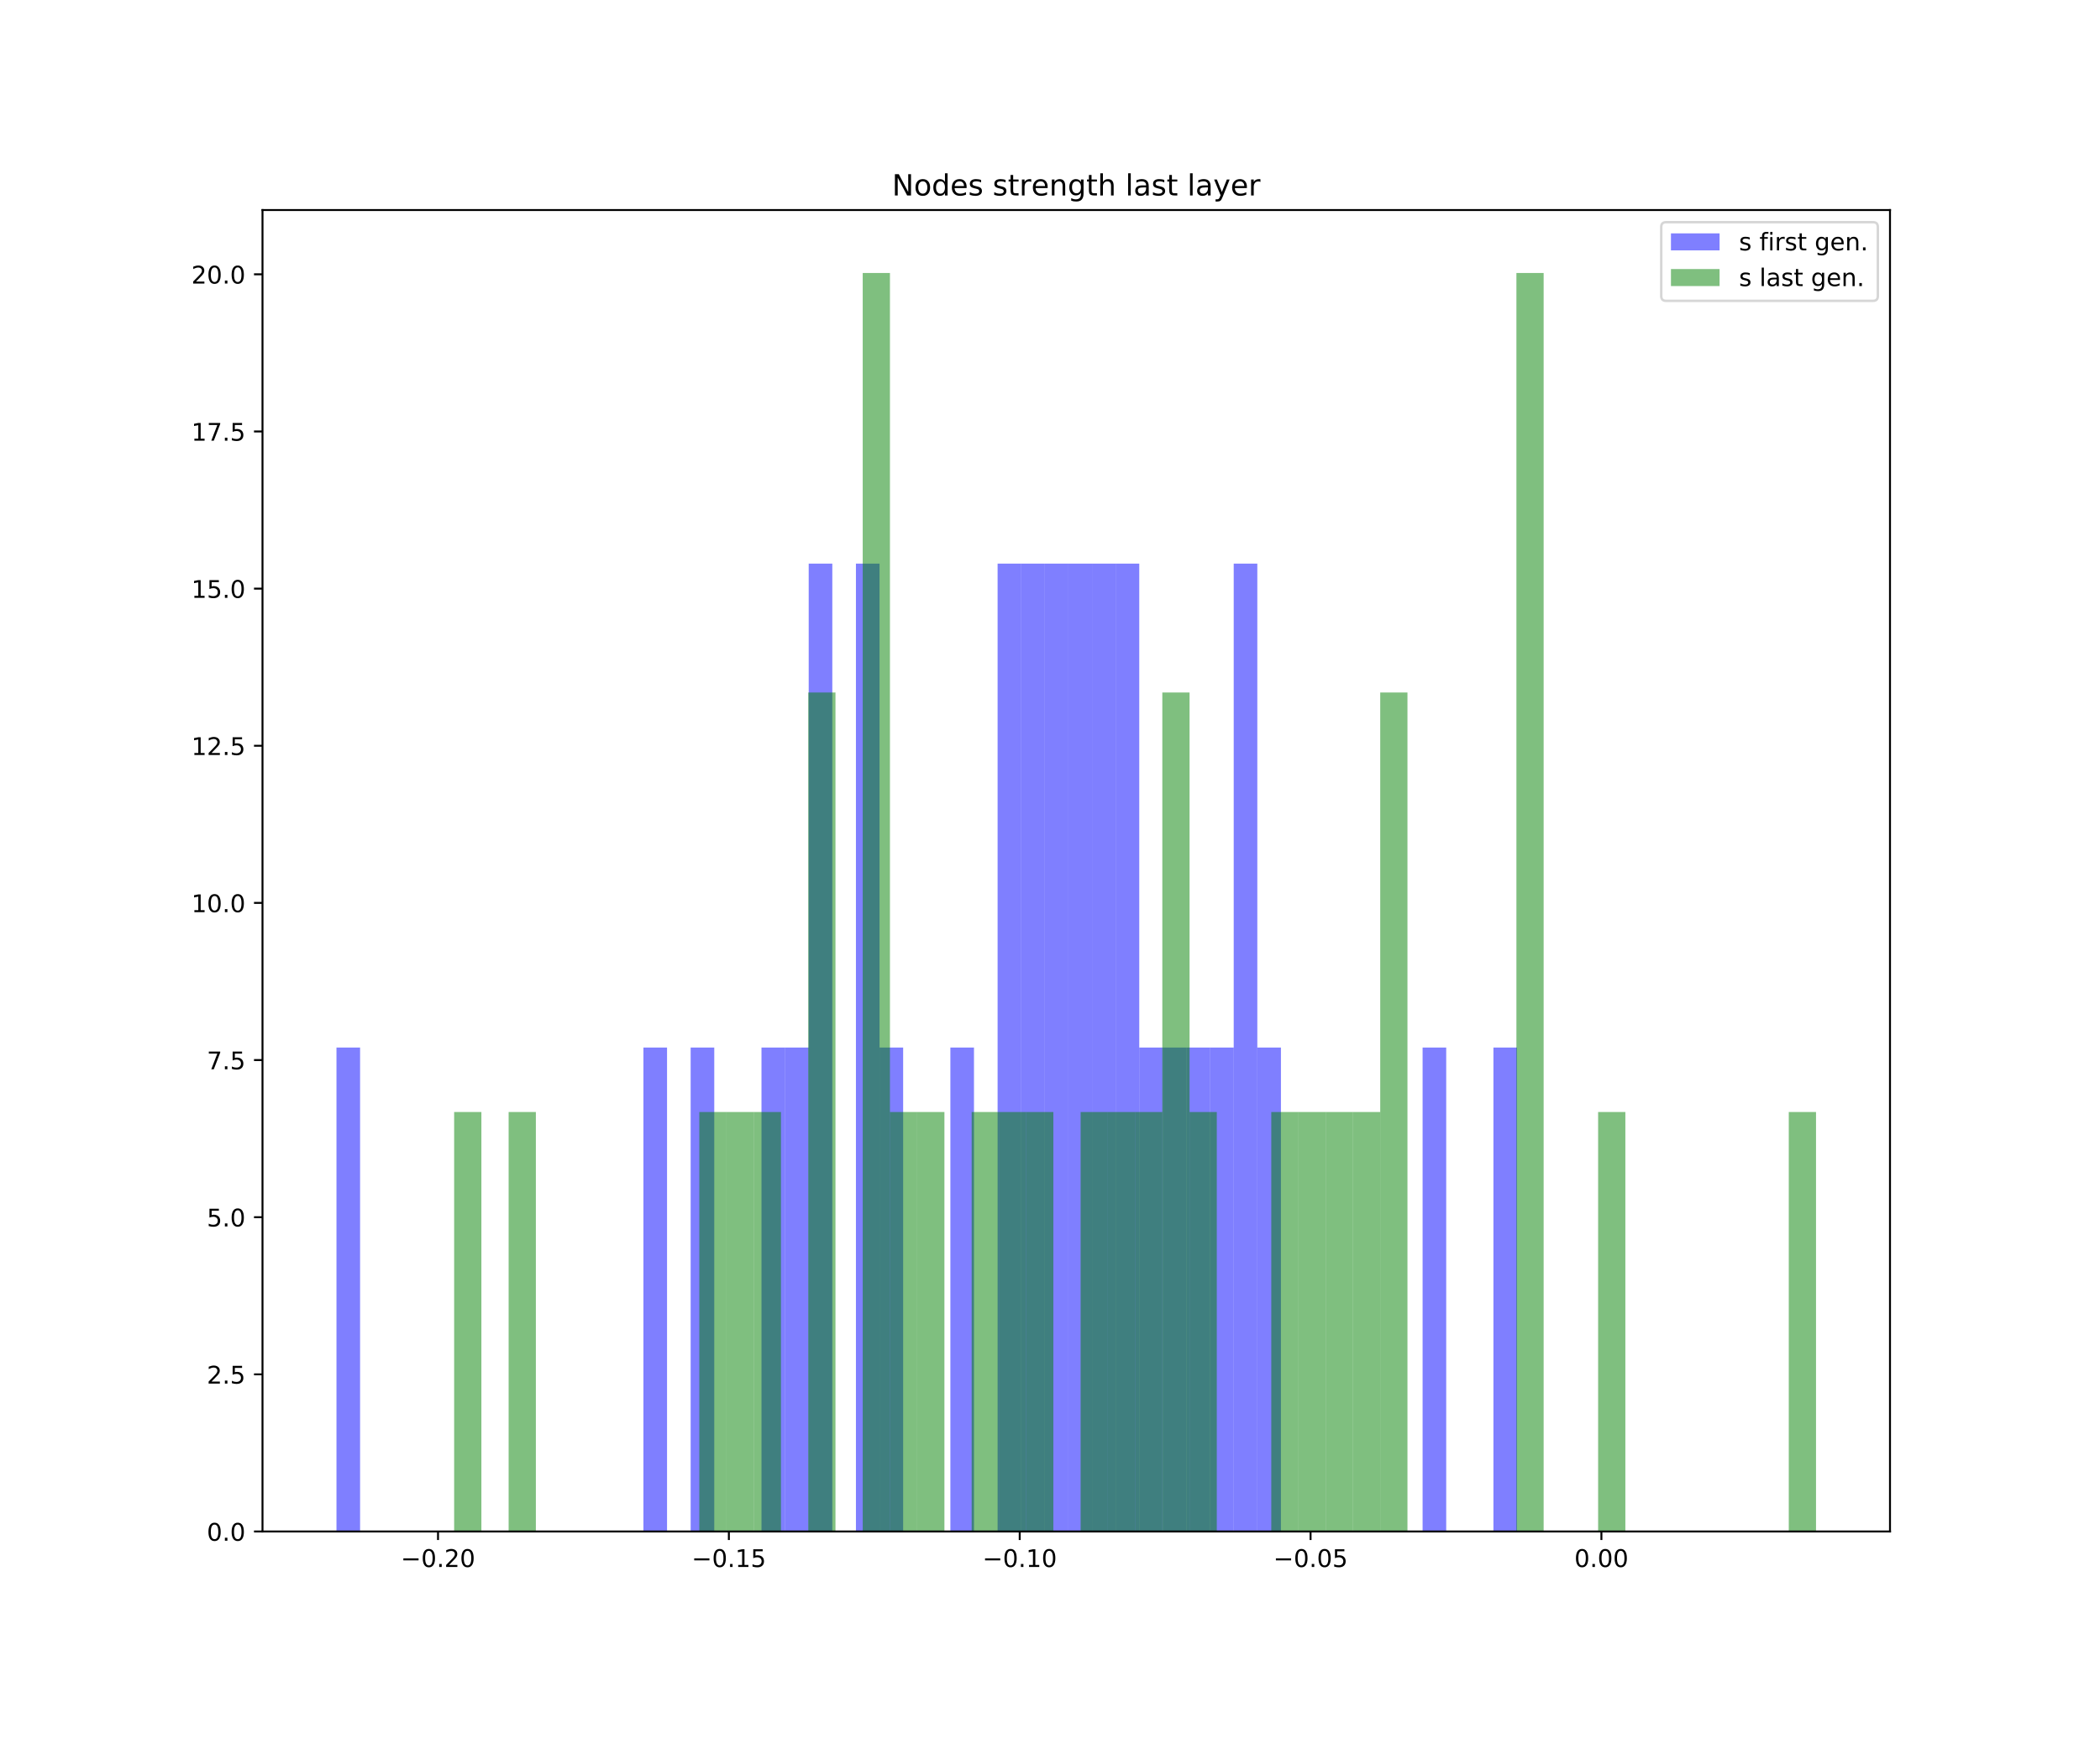 <?xml version="1.0" encoding="utf-8" standalone="no"?>
<!DOCTYPE svg PUBLIC "-//W3C//DTD SVG 1.1//EN"
  "http://www.w3.org/Graphics/SVG/1.1/DTD/svg11.dtd">
<!-- Created with matplotlib (https://matplotlib.org/) -->
<svg height="720pt" version="1.1" viewBox="0 0 864 720" width="864pt" xmlns="http://www.w3.org/2000/svg" xmlns:xlink="http://www.w3.org/1999/xlink">
 <defs>
  <style type="text/css">
*{stroke-linecap:butt;stroke-linejoin:round;white-space:pre;}
  </style>
 </defs>
 <g id="figure_1">
  <g id="patch_1">
   <path d="M 0 720 
L 864 720 
L 864 0 
L 0 0 
z
" style="fill:#ffffff;"/>
  </g>
  <g id="axes_1">
   <g id="patch_2">
    <path d="M 108 630 
L 777.6 630 
L 777.6 86.4 
L 108 86.4 
z
" style="fill:#ffffff;"/>
   </g>
   <g id="patch_3">
    <path clip-path="url(#pcc21053cff)" d="M 138.436 630 
L 148.151 630 
L 148.151 430.926 
L 138.436 430.926 
z
" style="fill:#0000ff;opacity:0.5;"/>
   </g>
   <g id="patch_4">
    <path clip-path="url(#pcc21053cff)" d="M 148.151 630 
L 157.865 630 
L 157.865 630 
L 148.151 630 
z
" style="fill:#0000ff;opacity:0.5;"/>
   </g>
   <g id="patch_5">
    <path clip-path="url(#pcc21053cff)" d="M 157.865 630 
L 167.58 630 
L 167.58 630 
L 157.865 630 
z
" style="fill:#0000ff;opacity:0.5;"/>
   </g>
   <g id="patch_6">
    <path clip-path="url(#pcc21053cff)" d="M 167.58 630 
L 177.294 630 
L 177.294 630 
L 167.58 630 
z
" style="fill:#0000ff;opacity:0.5;"/>
   </g>
   <g id="patch_7">
    <path clip-path="url(#pcc21053cff)" d="M 177.294 630 
L 187.008 630 
L 187.008 630 
L 177.294 630 
z
" style="fill:#0000ff;opacity:0.5;"/>
   </g>
   <g id="patch_8">
    <path clip-path="url(#pcc21053cff)" d="M 187.008 630 
L 196.723 630 
L 196.723 630 
L 187.008 630 
z
" style="fill:#0000ff;opacity:0.5;"/>
   </g>
   <g id="patch_9">
    <path clip-path="url(#pcc21053cff)" d="M 196.723 630 
L 206.437 630 
L 206.437 630 
L 196.723 630 
z
" style="fill:#0000ff;opacity:0.5;"/>
   </g>
   <g id="patch_10">
    <path clip-path="url(#pcc21053cff)" d="M 206.437 630 
L 216.152 630 
L 216.152 630 
L 206.437 630 
z
" style="fill:#0000ff;opacity:0.5;"/>
   </g>
   <g id="patch_11">
    <path clip-path="url(#pcc21053cff)" d="M 216.152 630 
L 225.866 630 
L 225.866 630 
L 216.152 630 
z
" style="fill:#0000ff;opacity:0.5;"/>
   </g>
   <g id="patch_12">
    <path clip-path="url(#pcc21053cff)" d="M 225.866 630 
L 235.58 630 
L 235.58 630 
L 225.866 630 
z
" style="fill:#0000ff;opacity:0.5;"/>
   </g>
   <g id="patch_13">
    <path clip-path="url(#pcc21053cff)" d="M 235.58 630 
L 245.295 630 
L 245.295 630 
L 235.58 630 
z
" style="fill:#0000ff;opacity:0.5;"/>
   </g>
   <g id="patch_14">
    <path clip-path="url(#pcc21053cff)" d="M 245.295 630 
L 255.009 630 
L 255.009 630 
L 245.295 630 
z
" style="fill:#0000ff;opacity:0.5;"/>
   </g>
   <g id="patch_15">
    <path clip-path="url(#pcc21053cff)" d="M 255.009 630 
L 264.724 630 
L 264.724 630 
L 255.009 630 
z
" style="fill:#0000ff;opacity:0.5;"/>
   </g>
   <g id="patch_16">
    <path clip-path="url(#pcc21053cff)" d="M 264.724 630 
L 274.438 630 
L 274.438 430.926 
L 264.724 430.926 
z
" style="fill:#0000ff;opacity:0.5;"/>
   </g>
   <g id="patch_17">
    <path clip-path="url(#pcc21053cff)" d="M 274.438 630 
L 284.152 630 
L 284.152 630 
L 274.438 630 
z
" style="fill:#0000ff;opacity:0.5;"/>
   </g>
   <g id="patch_18">
    <path clip-path="url(#pcc21053cff)" d="M 284.152 630 
L 293.867 630 
L 293.867 430.926 
L 284.152 430.926 
z
" style="fill:#0000ff;opacity:0.5;"/>
   </g>
   <g id="patch_19">
    <path clip-path="url(#pcc21053cff)" d="M 293.867 630 
L 303.581 630 
L 303.581 630 
L 293.867 630 
z
" style="fill:#0000ff;opacity:0.5;"/>
   </g>
   <g id="patch_20">
    <path clip-path="url(#pcc21053cff)" d="M 303.581 630 
L 313.296 630 
L 313.296 630 
L 303.581 630 
z
" style="fill:#0000ff;opacity:0.5;"/>
   </g>
   <g id="patch_21">
    <path clip-path="url(#pcc21053cff)" d="M 313.296 630 
L 323.01 630 
L 323.01 430.926 
L 313.296 430.926 
z
" style="fill:#0000ff;opacity:0.5;"/>
   </g>
   <g id="patch_22">
    <path clip-path="url(#pcc21053cff)" d="M 323.01 630 
L 332.724 630 
L 332.724 430.926 
L 323.01 430.926 
z
" style="fill:#0000ff;opacity:0.5;"/>
   </g>
   <g id="patch_23">
    <path clip-path="url(#pcc21053cff)" d="M 332.724 630 
L 342.439 630 
L 342.439 231.853 
L 332.724 231.853 
z
" style="fill:#0000ff;opacity:0.5;"/>
   </g>
   <g id="patch_24">
    <path clip-path="url(#pcc21053cff)" d="M 342.439 630 
L 352.153 630 
L 352.153 630 
L 342.439 630 
z
" style="fill:#0000ff;opacity:0.5;"/>
   </g>
   <g id="patch_25">
    <path clip-path="url(#pcc21053cff)" d="M 352.153 630 
L 361.868 630 
L 361.868 231.853 
L 352.153 231.853 
z
" style="fill:#0000ff;opacity:0.5;"/>
   </g>
   <g id="patch_26">
    <path clip-path="url(#pcc21053cff)" d="M 361.868 630 
L 371.582 630 
L 371.582 430.926 
L 361.868 430.926 
z
" style="fill:#0000ff;opacity:0.5;"/>
   </g>
   <g id="patch_27">
    <path clip-path="url(#pcc21053cff)" d="M 371.582 630 
L 381.296 630 
L 381.296 630 
L 371.582 630 
z
" style="fill:#0000ff;opacity:0.5;"/>
   </g>
   <g id="patch_28">
    <path clip-path="url(#pcc21053cff)" d="M 381.296 630 
L 391.011 630 
L 391.011 630 
L 381.296 630 
z
" style="fill:#0000ff;opacity:0.5;"/>
   </g>
   <g id="patch_29">
    <path clip-path="url(#pcc21053cff)" d="M 391.011 630 
L 400.725 630 
L 400.725 430.926 
L 391.011 430.926 
z
" style="fill:#0000ff;opacity:0.5;"/>
   </g>
   <g id="patch_30">
    <path clip-path="url(#pcc21053cff)" d="M 400.725 630 
L 410.44 630 
L 410.44 630 
L 400.725 630 
z
" style="fill:#0000ff;opacity:0.5;"/>
   </g>
   <g id="patch_31">
    <path clip-path="url(#pcc21053cff)" d="M 410.44 630 
L 420.154 630 
L 420.154 231.853 
L 410.44 231.853 
z
" style="fill:#0000ff;opacity:0.5;"/>
   </g>
   <g id="patch_32">
    <path clip-path="url(#pcc21053cff)" d="M 420.154 630 
L 429.868 630 
L 429.868 231.853 
L 420.154 231.853 
z
" style="fill:#0000ff;opacity:0.5;"/>
   </g>
   <g id="patch_33">
    <path clip-path="url(#pcc21053cff)" d="M 429.868 630 
L 439.583 630 
L 439.583 231.853 
L 429.868 231.853 
z
" style="fill:#0000ff;opacity:0.5;"/>
   </g>
   <g id="patch_34">
    <path clip-path="url(#pcc21053cff)" d="M 439.583 630 
L 449.297 630 
L 449.297 231.853 
L 439.583 231.853 
z
" style="fill:#0000ff;opacity:0.5;"/>
   </g>
   <g id="patch_35">
    <path clip-path="url(#pcc21053cff)" d="M 449.297 630 
L 459.012 630 
L 459.012 231.853 
L 449.297 231.853 
z
" style="fill:#0000ff;opacity:0.5;"/>
   </g>
   <g id="patch_36">
    <path clip-path="url(#pcc21053cff)" d="M 459.012 630 
L 468.726 630 
L 468.726 231.853 
L 459.012 231.853 
z
" style="fill:#0000ff;opacity:0.5;"/>
   </g>
   <g id="patch_37">
    <path clip-path="url(#pcc21053cff)" d="M 468.726 630 
L 478.44 630 
L 478.44 430.926 
L 468.726 430.926 
z
" style="fill:#0000ff;opacity:0.5;"/>
   </g>
   <g id="patch_38">
    <path clip-path="url(#pcc21053cff)" d="M 478.44 630 
L 488.155 630 
L 488.155 430.926 
L 478.44 430.926 
z
" style="fill:#0000ff;opacity:0.5;"/>
   </g>
   <g id="patch_39">
    <path clip-path="url(#pcc21053cff)" d="M 488.155 630 
L 497.869 630 
L 497.869 430.926 
L 488.155 430.926 
z
" style="fill:#0000ff;opacity:0.5;"/>
   </g>
   <g id="patch_40">
    <path clip-path="url(#pcc21053cff)" d="M 497.869 630 
L 507.584 630 
L 507.584 430.926 
L 497.869 430.926 
z
" style="fill:#0000ff;opacity:0.5;"/>
   </g>
   <g id="patch_41">
    <path clip-path="url(#pcc21053cff)" d="M 507.584 630 
L 517.298 630 
L 517.298 231.853 
L 507.584 231.853 
z
" style="fill:#0000ff;opacity:0.5;"/>
   </g>
   <g id="patch_42">
    <path clip-path="url(#pcc21053cff)" d="M 517.298 630 
L 527.013 630 
L 527.013 430.926 
L 517.298 430.926 
z
" style="fill:#0000ff;opacity:0.5;"/>
   </g>
   <g id="patch_43">
    <path clip-path="url(#pcc21053cff)" d="M 527.013 630 
L 536.727 630 
L 536.727 630 
L 527.013 630 
z
" style="fill:#0000ff;opacity:0.5;"/>
   </g>
   <g id="patch_44">
    <path clip-path="url(#pcc21053cff)" d="M 536.727 630 
L 546.441 630 
L 546.441 630 
L 536.727 630 
z
" style="fill:#0000ff;opacity:0.5;"/>
   </g>
   <g id="patch_45">
    <path clip-path="url(#pcc21053cff)" d="M 546.441 630 
L 556.156 630 
L 556.156 630 
L 546.441 630 
z
" style="fill:#0000ff;opacity:0.5;"/>
   </g>
   <g id="patch_46">
    <path clip-path="url(#pcc21053cff)" d="M 556.156 630 
L 565.87 630 
L 565.87 630 
L 556.156 630 
z
" style="fill:#0000ff;opacity:0.5;"/>
   </g>
   <g id="patch_47">
    <path clip-path="url(#pcc21053cff)" d="M 565.87 630 
L 575.585 630 
L 575.585 630 
L 565.87 630 
z
" style="fill:#0000ff;opacity:0.5;"/>
   </g>
   <g id="patch_48">
    <path clip-path="url(#pcc21053cff)" d="M 575.585 630 
L 585.299 630 
L 585.299 630 
L 575.585 630 
z
" style="fill:#0000ff;opacity:0.5;"/>
   </g>
   <g id="patch_49">
    <path clip-path="url(#pcc21053cff)" d="M 585.299 630 
L 595.013 630 
L 595.013 430.926 
L 585.299 430.926 
z
" style="fill:#0000ff;opacity:0.5;"/>
   </g>
   <g id="patch_50">
    <path clip-path="url(#pcc21053cff)" d="M 595.013 630 
L 604.728 630 
L 604.728 630 
L 595.013 630 
z
" style="fill:#0000ff;opacity:0.5;"/>
   </g>
   <g id="patch_51">
    <path clip-path="url(#pcc21053cff)" d="M 604.728 630 
L 614.442 630 
L 614.442 630 
L 604.728 630 
z
" style="fill:#0000ff;opacity:0.5;"/>
   </g>
   <g id="patch_52">
    <path clip-path="url(#pcc21053cff)" d="M 614.442 630 
L 624.157 630 
L 624.157 430.926 
L 614.442 430.926 
z
" style="fill:#0000ff;opacity:0.5;"/>
   </g>
   <g id="patch_53">
    <path clip-path="url(#pcc21053cff)" d="M 186.85 630 
L 198.057 630 
L 198.057 457.429 
L 186.85 457.429 
z
" style="fill:#008000;opacity:0.5;"/>
   </g>
   <g id="patch_54">
    <path clip-path="url(#pcc21053cff)" d="M 198.057 630 
L 209.263 630 
L 209.263 630 
L 198.057 630 
z
" style="fill:#008000;opacity:0.5;"/>
   </g>
   <g id="patch_55">
    <path clip-path="url(#pcc21053cff)" d="M 209.263 630 
L 220.469 630 
L 220.469 457.429 
L 209.263 457.429 
z
" style="fill:#008000;opacity:0.5;"/>
   </g>
   <g id="patch_56">
    <path clip-path="url(#pcc21053cff)" d="M 220.469 630 
L 231.675 630 
L 231.675 630 
L 220.469 630 
z
" style="fill:#008000;opacity:0.5;"/>
   </g>
   <g id="patch_57">
    <path clip-path="url(#pcc21053cff)" d="M 231.675 630 
L 242.882 630 
L 242.882 630 
L 231.675 630 
z
" style="fill:#008000;opacity:0.5;"/>
   </g>
   <g id="patch_58">
    <path clip-path="url(#pcc21053cff)" d="M 242.882 630 
L 254.088 630 
L 254.088 630 
L 242.882 630 
z
" style="fill:#008000;opacity:0.5;"/>
   </g>
   <g id="patch_59">
    <path clip-path="url(#pcc21053cff)" d="M 254.088 630 
L 265.294 630 
L 265.294 630 
L 254.088 630 
z
" style="fill:#008000;opacity:0.5;"/>
   </g>
   <g id="patch_60">
    <path clip-path="url(#pcc21053cff)" d="M 265.294 630 
L 276.5 630 
L 276.5 630 
L 265.294 630 
z
" style="fill:#008000;opacity:0.5;"/>
   </g>
   <g id="patch_61">
    <path clip-path="url(#pcc21053cff)" d="M 276.5 630 
L 287.707 630 
L 287.707 630 
L 276.5 630 
z
" style="fill:#008000;opacity:0.5;"/>
   </g>
   <g id="patch_62">
    <path clip-path="url(#pcc21053cff)" d="M 287.707 630 
L 298.913 630 
L 298.913 457.429 
L 287.707 457.429 
z
" style="fill:#008000;opacity:0.5;"/>
   </g>
   <g id="patch_63">
    <path clip-path="url(#pcc21053cff)" d="M 298.913 630 
L 310.119 630 
L 310.119 457.429 
L 298.913 457.429 
z
" style="fill:#008000;opacity:0.5;"/>
   </g>
   <g id="patch_64">
    <path clip-path="url(#pcc21053cff)" d="M 310.119 630 
L 321.325 630 
L 321.325 457.429 
L 310.119 457.429 
z
" style="fill:#008000;opacity:0.5;"/>
   </g>
   <g id="patch_65">
    <path clip-path="url(#pcc21053cff)" d="M 321.325 630 
L 332.532 630 
L 332.532 630 
L 321.325 630 
z
" style="fill:#008000;opacity:0.5;"/>
   </g>
   <g id="patch_66">
    <path clip-path="url(#pcc21053cff)" d="M 332.532 630 
L 343.738 630 
L 343.738 284.857 
L 332.532 284.857 
z
" style="fill:#008000;opacity:0.5;"/>
   </g>
   <g id="patch_67">
    <path clip-path="url(#pcc21053cff)" d="M 343.738 630 
L 354.944 630 
L 354.944 630 
L 343.738 630 
z
" style="fill:#008000;opacity:0.5;"/>
   </g>
   <g id="patch_68">
    <path clip-path="url(#pcc21053cff)" d="M 354.944 630 
L 366.151 630 
L 366.151 112.286 
L 354.944 112.286 
z
" style="fill:#008000;opacity:0.5;"/>
   </g>
   <g id="patch_69">
    <path clip-path="url(#pcc21053cff)" d="M 366.151 630 
L 377.357 630 
L 377.357 457.429 
L 366.151 457.429 
z
" style="fill:#008000;opacity:0.5;"/>
   </g>
   <g id="patch_70">
    <path clip-path="url(#pcc21053cff)" d="M 377.357 630 
L 388.563 630 
L 388.563 457.429 
L 377.357 457.429 
z
" style="fill:#008000;opacity:0.5;"/>
   </g>
   <g id="patch_71">
    <path clip-path="url(#pcc21053cff)" d="M 388.563 630 
L 399.769 630 
L 399.769 630 
L 388.563 630 
z
" style="fill:#008000;opacity:0.5;"/>
   </g>
   <g id="patch_72">
    <path clip-path="url(#pcc21053cff)" d="M 399.769 630 
L 410.976 630 
L 410.976 457.429 
L 399.769 457.429 
z
" style="fill:#008000;opacity:0.5;"/>
   </g>
   <g id="patch_73">
    <path clip-path="url(#pcc21053cff)" d="M 410.976 630 
L 422.182 630 
L 422.182 457.429 
L 410.976 457.429 
z
" style="fill:#008000;opacity:0.5;"/>
   </g>
   <g id="patch_74">
    <path clip-path="url(#pcc21053cff)" d="M 422.182 630 
L 433.388 630 
L 433.388 457.429 
L 422.182 457.429 
z
" style="fill:#008000;opacity:0.5;"/>
   </g>
   <g id="patch_75">
    <path clip-path="url(#pcc21053cff)" d="M 433.388 630 
L 444.594 630 
L 444.594 630 
L 433.388 630 
z
" style="fill:#008000;opacity:0.5;"/>
   </g>
   <g id="patch_76">
    <path clip-path="url(#pcc21053cff)" d="M 444.594 630 
L 455.801 630 
L 455.801 457.429 
L 444.594 457.429 
z
" style="fill:#008000;opacity:0.5;"/>
   </g>
   <g id="patch_77">
    <path clip-path="url(#pcc21053cff)" d="M 455.801 630 
L 467.007 630 
L 467.007 457.429 
L 455.801 457.429 
z
" style="fill:#008000;opacity:0.5;"/>
   </g>
   <g id="patch_78">
    <path clip-path="url(#pcc21053cff)" d="M 467.007 630 
L 478.213 630 
L 478.213 457.429 
L 467.007 457.429 
z
" style="fill:#008000;opacity:0.5;"/>
   </g>
   <g id="patch_79">
    <path clip-path="url(#pcc21053cff)" d="M 478.213 630 
L 489.419 630 
L 489.419 284.857 
L 478.213 284.857 
z
" style="fill:#008000;opacity:0.5;"/>
   </g>
   <g id="patch_80">
    <path clip-path="url(#pcc21053cff)" d="M 489.419 630 
L 500.626 630 
L 500.626 457.429 
L 489.419 457.429 
z
" style="fill:#008000;opacity:0.5;"/>
   </g>
   <g id="patch_81">
    <path clip-path="url(#pcc21053cff)" d="M 500.626 630 
L 511.832 630 
L 511.832 630 
L 500.626 630 
z
" style="fill:#008000;opacity:0.5;"/>
   </g>
   <g id="patch_82">
    <path clip-path="url(#pcc21053cff)" d="M 511.832 630 
L 523.038 630 
L 523.038 630 
L 511.832 630 
z
" style="fill:#008000;opacity:0.5;"/>
   </g>
   <g id="patch_83">
    <path clip-path="url(#pcc21053cff)" d="M 523.038 630 
L 534.245 630 
L 534.245 457.429 
L 523.038 457.429 
z
" style="fill:#008000;opacity:0.5;"/>
   </g>
   <g id="patch_84">
    <path clip-path="url(#pcc21053cff)" d="M 534.245 630 
L 545.451 630 
L 545.451 457.429 
L 534.245 457.429 
z
" style="fill:#008000;opacity:0.5;"/>
   </g>
   <g id="patch_85">
    <path clip-path="url(#pcc21053cff)" d="M 545.451 630 
L 556.657 630 
L 556.657 457.429 
L 545.451 457.429 
z
" style="fill:#008000;opacity:0.5;"/>
   </g>
   <g id="patch_86">
    <path clip-path="url(#pcc21053cff)" d="M 556.657 630 
L 567.863 630 
L 567.863 457.429 
L 556.657 457.429 
z
" style="fill:#008000;opacity:0.5;"/>
   </g>
   <g id="patch_87">
    <path clip-path="url(#pcc21053cff)" d="M 567.863 630 
L 579.07 630 
L 579.07 284.857 
L 567.863 284.857 
z
" style="fill:#008000;opacity:0.5;"/>
   </g>
   <g id="patch_88">
    <path clip-path="url(#pcc21053cff)" d="M 579.07 630 
L 590.276 630 
L 590.276 630 
L 579.07 630 
z
" style="fill:#008000;opacity:0.5;"/>
   </g>
   <g id="patch_89">
    <path clip-path="url(#pcc21053cff)" d="M 590.276 630 
L 601.482 630 
L 601.482 630 
L 590.276 630 
z
" style="fill:#008000;opacity:0.5;"/>
   </g>
   <g id="patch_90">
    <path clip-path="url(#pcc21053cff)" d="M 601.482 630 
L 612.688 630 
L 612.688 630 
L 601.482 630 
z
" style="fill:#008000;opacity:0.5;"/>
   </g>
   <g id="patch_91">
    <path clip-path="url(#pcc21053cff)" d="M 612.688 630 
L 623.895 630 
L 623.895 630 
L 612.688 630 
z
" style="fill:#008000;opacity:0.5;"/>
   </g>
   <g id="patch_92">
    <path clip-path="url(#pcc21053cff)" d="M 623.895 630 
L 635.101 630 
L 635.101 112.286 
L 623.895 112.286 
z
" style="fill:#008000;opacity:0.5;"/>
   </g>
   <g id="patch_93">
    <path clip-path="url(#pcc21053cff)" d="M 635.101 630 
L 646.307 630 
L 646.307 630 
L 635.101 630 
z
" style="fill:#008000;opacity:0.5;"/>
   </g>
   <g id="patch_94">
    <path clip-path="url(#pcc21053cff)" d="M 646.307 630 
L 657.514 630 
L 657.514 630 
L 646.307 630 
z
" style="fill:#008000;opacity:0.5;"/>
   </g>
   <g id="patch_95">
    <path clip-path="url(#pcc21053cff)" d="M 657.514 630 
L 668.72 630 
L 668.72 457.429 
L 657.514 457.429 
z
" style="fill:#008000;opacity:0.5;"/>
   </g>
   <g id="patch_96">
    <path clip-path="url(#pcc21053cff)" d="M 668.72 630 
L 679.926 630 
L 679.926 630 
L 668.72 630 
z
" style="fill:#008000;opacity:0.5;"/>
   </g>
   <g id="patch_97">
    <path clip-path="url(#pcc21053cff)" d="M 679.926 630 
L 691.132 630 
L 691.132 630 
L 679.926 630 
z
" style="fill:#008000;opacity:0.5;"/>
   </g>
   <g id="patch_98">
    <path clip-path="url(#pcc21053cff)" d="M 691.132 630 
L 702.339 630 
L 702.339 630 
L 691.132 630 
z
" style="fill:#008000;opacity:0.5;"/>
   </g>
   <g id="patch_99">
    <path clip-path="url(#pcc21053cff)" d="M 702.339 630 
L 713.545 630 
L 713.545 630 
L 702.339 630 
z
" style="fill:#008000;opacity:0.5;"/>
   </g>
   <g id="patch_100">
    <path clip-path="url(#pcc21053cff)" d="M 713.545 630 
L 724.751 630 
L 724.751 630 
L 713.545 630 
z
" style="fill:#008000;opacity:0.5;"/>
   </g>
   <g id="patch_101">
    <path clip-path="url(#pcc21053cff)" d="M 724.751 630 
L 735.957 630 
L 735.957 630 
L 724.751 630 
z
" style="fill:#008000;opacity:0.5;"/>
   </g>
   <g id="patch_102">
    <path clip-path="url(#pcc21053cff)" d="M 735.957 630 
L 747.164 630 
L 747.164 457.429 
L 735.957 457.429 
z
" style="fill:#008000;opacity:0.5;"/>
   </g>
   <g id="matplotlib.axis_1">
    <g id="xtick_1">
     <g id="line2d_1">
      <defs>
       <path d="M 0 0 
L 0 3.5 
" id="m80f82424b9" style="stroke:#000000;stroke-width:0.8;"/>
      </defs>
      <g>
       <use style="stroke:#000000;stroke-width:0.8;" x="180.216" xlink:href="#m80f82424b9" y="630"/>
      </g>
     </g>
     <g id="text_1">
      <!-- −0.20 -->
      <defs>
       <path d="M 10.594 35.5 
L 73.188 35.5 
L 73.188 27.203 
L 10.594 27.203 
z
" id="DejaVuSans-8722"/>
       <path d="M 31.781 66.406 
Q 24.172 66.406 20.328 58.906 
Q 16.5 51.422 16.5 36.375 
Q 16.5 21.391 20.328 13.891 
Q 24.172 6.391 31.781 6.391 
Q 39.453 6.391 43.281 13.891 
Q 47.125 21.391 47.125 36.375 
Q 47.125 51.422 43.281 58.906 
Q 39.453 66.406 31.781 66.406 
z
M 31.781 74.219 
Q 44.047 74.219 50.516 64.516 
Q 56.984 54.828 56.984 36.375 
Q 56.984 17.969 50.516 8.266 
Q 44.047 -1.422 31.781 -1.422 
Q 19.531 -1.422 13.062 8.266 
Q 6.594 17.969 6.594 36.375 
Q 6.594 54.828 13.062 64.516 
Q 19.531 74.219 31.781 74.219 
z
" id="DejaVuSans-48"/>
       <path d="M 10.688 12.406 
L 21 12.406 
L 21 0 
L 10.688 0 
z
" id="DejaVuSans-46"/>
       <path d="M 19.188 8.297 
L 53.609 8.297 
L 53.609 0 
L 7.328 0 
L 7.328 8.297 
Q 12.938 14.109 22.625 23.891 
Q 32.328 33.688 34.812 36.531 
Q 39.547 41.844 41.422 45.531 
Q 43.312 49.219 43.312 52.781 
Q 43.312 58.594 39.234 62.25 
Q 35.156 65.922 28.609 65.922 
Q 23.969 65.922 18.812 64.312 
Q 13.672 62.703 7.812 59.422 
L 7.812 69.391 
Q 13.766 71.781 18.938 73 
Q 24.125 74.219 28.422 74.219 
Q 39.75 74.219 46.484 68.547 
Q 53.219 62.891 53.219 53.422 
Q 53.219 48.922 51.531 44.891 
Q 49.859 40.875 45.406 35.406 
Q 44.188 33.984 37.641 27.219 
Q 31.109 20.453 19.188 8.297 
z
" id="DejaVuSans-50"/>
      </defs>
      <g transform="translate(164.893 644.598)scale(0.1 -0.1)">
       <use xlink:href="#DejaVuSans-8722"/>
       <use x="83.789" xlink:href="#DejaVuSans-48"/>
       <use x="147.412" xlink:href="#DejaVuSans-46"/>
       <use x="179.199" xlink:href="#DejaVuSans-50"/>
       <use x="242.822" xlink:href="#DejaVuSans-48"/>
      </g>
     </g>
    </g>
    <g id="xtick_2">
     <g id="line2d_2">
      <g>
       <use style="stroke:#000000;stroke-width:0.8;" x="299.878" xlink:href="#m80f82424b9" y="630"/>
      </g>
     </g>
     <g id="text_2">
      <!-- −0.15 -->
      <defs>
       <path d="M 12.406 8.297 
L 28.516 8.297 
L 28.516 63.922 
L 10.984 60.406 
L 10.984 69.391 
L 28.422 72.906 
L 38.281 72.906 
L 38.281 8.297 
L 54.391 8.297 
L 54.391 0 
L 12.406 0 
z
" id="DejaVuSans-49"/>
       <path d="M 10.797 72.906 
L 49.516 72.906 
L 49.516 64.594 
L 19.828 64.594 
L 19.828 46.734 
Q 21.969 47.469 24.109 47.828 
Q 26.266 48.188 28.422 48.188 
Q 40.625 48.188 47.75 41.5 
Q 54.891 34.812 54.891 23.391 
Q 54.891 11.625 47.562 5.094 
Q 40.234 -1.422 26.906 -1.422 
Q 22.312 -1.422 17.547 -0.641 
Q 12.797 0.141 7.719 1.703 
L 7.719 11.625 
Q 12.109 9.234 16.797 8.062 
Q 21.484 6.891 26.703 6.891 
Q 35.156 6.891 40.078 11.328 
Q 45.016 15.766 45.016 23.391 
Q 45.016 31 40.078 35.438 
Q 35.156 39.891 26.703 39.891 
Q 22.75 39.891 18.812 39.016 
Q 14.891 38.141 10.797 36.281 
z
" id="DejaVuSans-53"/>
      </defs>
      <g transform="translate(284.556 644.598)scale(0.1 -0.1)">
       <use xlink:href="#DejaVuSans-8722"/>
       <use x="83.789" xlink:href="#DejaVuSans-48"/>
       <use x="147.412" xlink:href="#DejaVuSans-46"/>
       <use x="179.199" xlink:href="#DejaVuSans-49"/>
       <use x="242.822" xlink:href="#DejaVuSans-53"/>
      </g>
     </g>
    </g>
    <g id="xtick_3">
     <g id="line2d_3">
      <g>
       <use style="stroke:#000000;stroke-width:0.8;" x="419.54" xlink:href="#m80f82424b9" y="630"/>
      </g>
     </g>
     <g id="text_3">
      <!-- −0.10 -->
      <g transform="translate(404.218 644.598)scale(0.1 -0.1)">
       <use xlink:href="#DejaVuSans-8722"/>
       <use x="83.789" xlink:href="#DejaVuSans-48"/>
       <use x="147.412" xlink:href="#DejaVuSans-46"/>
       <use x="179.199" xlink:href="#DejaVuSans-49"/>
       <use x="242.822" xlink:href="#DejaVuSans-48"/>
      </g>
     </g>
    </g>
    <g id="xtick_4">
     <g id="line2d_4">
      <g>
       <use style="stroke:#000000;stroke-width:0.8;" x="539.203" xlink:href="#m80f82424b9" y="630"/>
      </g>
     </g>
     <g id="text_4">
      <!-- −0.05 -->
      <g transform="translate(523.88 644.598)scale(0.1 -0.1)">
       <use xlink:href="#DejaVuSans-8722"/>
       <use x="83.789" xlink:href="#DejaVuSans-48"/>
       <use x="147.412" xlink:href="#DejaVuSans-46"/>
       <use x="179.199" xlink:href="#DejaVuSans-48"/>
       <use x="242.822" xlink:href="#DejaVuSans-53"/>
      </g>
     </g>
    </g>
    <g id="xtick_5">
     <g id="line2d_5">
      <g>
       <use style="stroke:#000000;stroke-width:0.8;" x="658.865" xlink:href="#m80f82424b9" y="630"/>
      </g>
     </g>
     <g id="text_5">
      <!-- 0.00 -->
      <g transform="translate(647.732 644.598)scale(0.1 -0.1)">
       <use xlink:href="#DejaVuSans-48"/>
       <use x="63.623" xlink:href="#DejaVuSans-46"/>
       <use x="95.41" xlink:href="#DejaVuSans-48"/>
       <use x="159.033" xlink:href="#DejaVuSans-48"/>
      </g>
     </g>
    </g>
   </g>
   <g id="matplotlib.axis_2">
    <g id="ytick_1">
     <g id="line2d_6">
      <defs>
       <path d="M 0 0 
L -3.5 0 
" id="m89e036c436" style="stroke:#000000;stroke-width:0.8;"/>
      </defs>
      <g>
       <use style="stroke:#000000;stroke-width:0.8;" x="108" xlink:href="#m89e036c436" y="630"/>
      </g>
     </g>
     <g id="text_6">
      <!-- 0.0 -->
      <g transform="translate(85.097 633.799)scale(0.1 -0.1)">
       <use xlink:href="#DejaVuSans-48"/>
       <use x="63.623" xlink:href="#DejaVuSans-46"/>
       <use x="95.41" xlink:href="#DejaVuSans-48"/>
      </g>
     </g>
    </g>
    <g id="ytick_2">
     <g id="line2d_7">
      <g>
       <use style="stroke:#000000;stroke-width:0.8;" x="108" xlink:href="#m89e036c436" y="565.355"/>
      </g>
     </g>
     <g id="text_7">
      <!-- 2.5 -->
      <g transform="translate(85.097 569.155)scale(0.1 -0.1)">
       <use xlink:href="#DejaVuSans-50"/>
       <use x="63.623" xlink:href="#DejaVuSans-46"/>
       <use x="95.41" xlink:href="#DejaVuSans-53"/>
      </g>
     </g>
    </g>
    <g id="ytick_3">
     <g id="line2d_8">
      <g>
       <use style="stroke:#000000;stroke-width:0.8;" x="108" xlink:href="#m89e036c436" y="500.711"/>
      </g>
     </g>
     <g id="text_8">
      <!-- 5.0 -->
      <g transform="translate(85.097 504.51)scale(0.1 -0.1)">
       <use xlink:href="#DejaVuSans-53"/>
       <use x="63.623" xlink:href="#DejaVuSans-46"/>
       <use x="95.41" xlink:href="#DejaVuSans-48"/>
      </g>
     </g>
    </g>
    <g id="ytick_4">
     <g id="line2d_9">
      <g>
       <use style="stroke:#000000;stroke-width:0.8;" x="108" xlink:href="#m89e036c436" y="436.066"/>
      </g>
     </g>
     <g id="text_9">
      <!-- 7.5 -->
      <defs>
       <path d="M 8.203 72.906 
L 55.078 72.906 
L 55.078 68.703 
L 28.609 0 
L 18.312 0 
L 43.219 64.594 
L 8.203 64.594 
z
" id="DejaVuSans-55"/>
      </defs>
      <g transform="translate(85.097 439.865)scale(0.1 -0.1)">
       <use xlink:href="#DejaVuSans-55"/>
       <use x="63.623" xlink:href="#DejaVuSans-46"/>
       <use x="95.41" xlink:href="#DejaVuSans-53"/>
      </g>
     </g>
    </g>
    <g id="ytick_5">
     <g id="line2d_10">
      <g>
       <use style="stroke:#000000;stroke-width:0.8;" x="108" xlink:href="#m89e036c436" y="371.421"/>
      </g>
     </g>
     <g id="text_10">
      <!-- 10.0 -->
      <g transform="translate(78.734 375.22)scale(0.1 -0.1)">
       <use xlink:href="#DejaVuSans-49"/>
       <use x="63.623" xlink:href="#DejaVuSans-48"/>
       <use x="127.246" xlink:href="#DejaVuSans-46"/>
       <use x="159.033" xlink:href="#DejaVuSans-48"/>
      </g>
     </g>
    </g>
    <g id="ytick_6">
     <g id="line2d_11">
      <g>
       <use style="stroke:#000000;stroke-width:0.8;" x="108" xlink:href="#m89e036c436" y="306.777"/>
      </g>
     </g>
     <g id="text_11">
      <!-- 12.5 -->
      <g transform="translate(78.734 310.576)scale(0.1 -0.1)">
       <use xlink:href="#DejaVuSans-49"/>
       <use x="63.623" xlink:href="#DejaVuSans-50"/>
       <use x="127.246" xlink:href="#DejaVuSans-46"/>
       <use x="159.033" xlink:href="#DejaVuSans-53"/>
      </g>
     </g>
    </g>
    <g id="ytick_7">
     <g id="line2d_12">
      <g>
       <use style="stroke:#000000;stroke-width:0.8;" x="108" xlink:href="#m89e036c436" y="242.132"/>
      </g>
     </g>
     <g id="text_12">
      <!-- 15.0 -->
      <g transform="translate(78.734 245.931)scale(0.1 -0.1)">
       <use xlink:href="#DejaVuSans-49"/>
       <use x="63.623" xlink:href="#DejaVuSans-53"/>
       <use x="127.246" xlink:href="#DejaVuSans-46"/>
       <use x="159.033" xlink:href="#DejaVuSans-48"/>
      </g>
     </g>
    </g>
    <g id="ytick_8">
     <g id="line2d_13">
      <g>
       <use style="stroke:#000000;stroke-width:0.8;" x="108" xlink:href="#m89e036c436" y="177.487"/>
      </g>
     </g>
     <g id="text_13">
      <!-- 17.5 -->
      <g transform="translate(78.734 181.286)scale(0.1 -0.1)">
       <use xlink:href="#DejaVuSans-49"/>
       <use x="63.623" xlink:href="#DejaVuSans-55"/>
       <use x="127.246" xlink:href="#DejaVuSans-46"/>
       <use x="159.033" xlink:href="#DejaVuSans-53"/>
      </g>
     </g>
    </g>
    <g id="ytick_9">
     <g id="line2d_14">
      <g>
       <use style="stroke:#000000;stroke-width:0.8;" x="108" xlink:href="#m89e036c436" y="112.842"/>
      </g>
     </g>
     <g id="text_14">
      <!-- 20.0 -->
      <g transform="translate(78.734 116.642)scale(0.1 -0.1)">
       <use xlink:href="#DejaVuSans-50"/>
       <use x="63.623" xlink:href="#DejaVuSans-48"/>
       <use x="127.246" xlink:href="#DejaVuSans-46"/>
       <use x="159.033" xlink:href="#DejaVuSans-48"/>
      </g>
     </g>
    </g>
   </g>
   <g id="patch_103">
    <path d="M 108 630 
L 108 86.4 
" style="fill:none;stroke:#000000;stroke-linecap:square;stroke-linejoin:miter;stroke-width:0.8;"/>
   </g>
   <g id="patch_104">
    <path d="M 777.6 630 
L 777.6 86.4 
" style="fill:none;stroke:#000000;stroke-linecap:square;stroke-linejoin:miter;stroke-width:0.8;"/>
   </g>
   <g id="patch_105">
    <path d="M 108 630 
L 777.6 630 
" style="fill:none;stroke:#000000;stroke-linecap:square;stroke-linejoin:miter;stroke-width:0.8;"/>
   </g>
   <g id="patch_106">
    <path d="M 108 86.4 
L 777.6 86.4 
" style="fill:none;stroke:#000000;stroke-linecap:square;stroke-linejoin:miter;stroke-width:0.8;"/>
   </g>
   <g id="text_15">
    <!-- Nodes strength last layer -->
    <defs>
     <path d="M 9.812 72.906 
L 23.094 72.906 
L 55.422 11.922 
L 55.422 72.906 
L 64.984 72.906 
L 64.984 0 
L 51.703 0 
L 19.391 60.984 
L 19.391 0 
L 9.812 0 
z
" id="DejaVuSans-78"/>
     <path d="M 30.609 48.391 
Q 23.391 48.391 19.188 42.75 
Q 14.984 37.109 14.984 27.297 
Q 14.984 17.484 19.156 11.844 
Q 23.344 6.203 30.609 6.203 
Q 37.797 6.203 41.984 11.859 
Q 46.188 17.531 46.188 27.297 
Q 46.188 37.016 41.984 42.703 
Q 37.797 48.391 30.609 48.391 
z
M 30.609 56 
Q 42.328 56 49.016 48.375 
Q 55.719 40.766 55.719 27.297 
Q 55.719 13.875 49.016 6.219 
Q 42.328 -1.422 30.609 -1.422 
Q 18.844 -1.422 12.172 6.219 
Q 5.516 13.875 5.516 27.297 
Q 5.516 40.766 12.172 48.375 
Q 18.844 56 30.609 56 
z
" id="DejaVuSans-111"/>
     <path d="M 45.406 46.391 
L 45.406 75.984 
L 54.391 75.984 
L 54.391 0 
L 45.406 0 
L 45.406 8.203 
Q 42.578 3.328 38.25 0.953 
Q 33.938 -1.422 27.875 -1.422 
Q 17.969 -1.422 11.734 6.484 
Q 5.516 14.406 5.516 27.297 
Q 5.516 40.188 11.734 48.094 
Q 17.969 56 27.875 56 
Q 33.938 56 38.25 53.625 
Q 42.578 51.266 45.406 46.391 
z
M 14.797 27.297 
Q 14.797 17.391 18.875 11.75 
Q 22.953 6.109 30.078 6.109 
Q 37.203 6.109 41.297 11.75 
Q 45.406 17.391 45.406 27.297 
Q 45.406 37.203 41.297 42.844 
Q 37.203 48.484 30.078 48.484 
Q 22.953 48.484 18.875 42.844 
Q 14.797 37.203 14.797 27.297 
z
" id="DejaVuSans-100"/>
     <path d="M 56.203 29.594 
L 56.203 25.203 
L 14.891 25.203 
Q 15.484 15.922 20.484 11.062 
Q 25.484 6.203 34.422 6.203 
Q 39.594 6.203 44.453 7.469 
Q 49.312 8.734 54.109 11.281 
L 54.109 2.781 
Q 49.266 0.734 44.188 -0.344 
Q 39.109 -1.422 33.891 -1.422 
Q 20.797 -1.422 13.156 6.188 
Q 5.516 13.812 5.516 26.812 
Q 5.516 40.234 12.766 48.109 
Q 20.016 56 32.328 56 
Q 43.359 56 49.781 48.891 
Q 56.203 41.797 56.203 29.594 
z
M 47.219 32.234 
Q 47.125 39.594 43.094 43.984 
Q 39.062 48.391 32.422 48.391 
Q 24.906 48.391 20.391 44.141 
Q 15.875 39.891 15.188 32.172 
z
" id="DejaVuSans-101"/>
     <path d="M 44.281 53.078 
L 44.281 44.578 
Q 40.484 46.531 36.375 47.5 
Q 32.281 48.484 27.875 48.484 
Q 21.188 48.484 17.844 46.438 
Q 14.5 44.391 14.5 40.281 
Q 14.5 37.156 16.891 35.375 
Q 19.281 33.594 26.516 31.984 
L 29.594 31.297 
Q 39.156 29.25 43.188 25.516 
Q 47.219 21.781 47.219 15.094 
Q 47.219 7.469 41.188 3.016 
Q 35.156 -1.422 24.609 -1.422 
Q 20.219 -1.422 15.453 -0.562 
Q 10.688 0.297 5.422 2 
L 5.422 11.281 
Q 10.406 8.688 15.234 7.391 
Q 20.062 6.109 24.812 6.109 
Q 31.156 6.109 34.562 8.281 
Q 37.984 10.453 37.984 14.406 
Q 37.984 18.062 35.516 20.016 
Q 33.062 21.969 24.703 23.781 
L 21.578 24.516 
Q 13.234 26.266 9.516 29.906 
Q 5.812 33.547 5.812 39.891 
Q 5.812 47.609 11.281 51.797 
Q 16.75 56 26.812 56 
Q 31.781 56 36.172 55.266 
Q 40.578 54.547 44.281 53.078 
z
" id="DejaVuSans-115"/>
     <path id="DejaVuSans-32"/>
     <path d="M 18.312 70.219 
L 18.312 54.688 
L 36.812 54.688 
L 36.812 47.703 
L 18.312 47.703 
L 18.312 18.016 
Q 18.312 11.328 20.141 9.422 
Q 21.969 7.516 27.594 7.516 
L 36.812 7.516 
L 36.812 0 
L 27.594 0 
Q 17.188 0 13.234 3.875 
Q 9.281 7.766 9.281 18.016 
L 9.281 47.703 
L 2.688 47.703 
L 2.688 54.688 
L 9.281 54.688 
L 9.281 70.219 
z
" id="DejaVuSans-116"/>
     <path d="M 41.109 46.297 
Q 39.594 47.172 37.812 47.578 
Q 36.031 48 33.891 48 
Q 26.266 48 22.188 43.047 
Q 18.109 38.094 18.109 28.812 
L 18.109 0 
L 9.078 0 
L 9.078 54.688 
L 18.109 54.688 
L 18.109 46.188 
Q 20.953 51.172 25.484 53.578 
Q 30.031 56 36.531 56 
Q 37.453 56 38.578 55.875 
Q 39.703 55.766 41.062 55.516 
z
" id="DejaVuSans-114"/>
     <path d="M 54.891 33.016 
L 54.891 0 
L 45.906 0 
L 45.906 32.719 
Q 45.906 40.484 42.875 44.328 
Q 39.844 48.188 33.797 48.188 
Q 26.516 48.188 22.312 43.547 
Q 18.109 38.922 18.109 30.906 
L 18.109 0 
L 9.078 0 
L 9.078 54.688 
L 18.109 54.688 
L 18.109 46.188 
Q 21.344 51.125 25.703 53.562 
Q 30.078 56 35.797 56 
Q 45.219 56 50.047 50.172 
Q 54.891 44.344 54.891 33.016 
z
" id="DejaVuSans-110"/>
     <path d="M 45.406 27.984 
Q 45.406 37.75 41.375 43.109 
Q 37.359 48.484 30.078 48.484 
Q 22.859 48.484 18.828 43.109 
Q 14.797 37.75 14.797 27.984 
Q 14.797 18.266 18.828 12.891 
Q 22.859 7.516 30.078 7.516 
Q 37.359 7.516 41.375 12.891 
Q 45.406 18.266 45.406 27.984 
z
M 54.391 6.781 
Q 54.391 -7.172 48.188 -13.984 
Q 42 -20.797 29.203 -20.797 
Q 24.469 -20.797 20.266 -20.094 
Q 16.062 -19.391 12.109 -17.922 
L 12.109 -9.188 
Q 16.062 -11.328 19.922 -12.344 
Q 23.781 -13.375 27.781 -13.375 
Q 36.625 -13.375 41.016 -8.766 
Q 45.406 -4.156 45.406 5.172 
L 45.406 9.625 
Q 42.625 4.781 38.281 2.391 
Q 33.938 0 27.875 0 
Q 17.828 0 11.672 7.656 
Q 5.516 15.328 5.516 27.984 
Q 5.516 40.672 11.672 48.328 
Q 17.828 56 27.875 56 
Q 33.938 56 38.281 53.609 
Q 42.625 51.219 45.406 46.391 
L 45.406 54.688 
L 54.391 54.688 
z
" id="DejaVuSans-103"/>
     <path d="M 54.891 33.016 
L 54.891 0 
L 45.906 0 
L 45.906 32.719 
Q 45.906 40.484 42.875 44.328 
Q 39.844 48.188 33.797 48.188 
Q 26.516 48.188 22.312 43.547 
Q 18.109 38.922 18.109 30.906 
L 18.109 0 
L 9.078 0 
L 9.078 75.984 
L 18.109 75.984 
L 18.109 46.188 
Q 21.344 51.125 25.703 53.562 
Q 30.078 56 35.797 56 
Q 45.219 56 50.047 50.172 
Q 54.891 44.344 54.891 33.016 
z
" id="DejaVuSans-104"/>
     <path d="M 9.422 75.984 
L 18.406 75.984 
L 18.406 0 
L 9.422 0 
z
" id="DejaVuSans-108"/>
     <path d="M 34.281 27.484 
Q 23.391 27.484 19.188 25 
Q 14.984 22.516 14.984 16.5 
Q 14.984 11.719 18.141 8.906 
Q 21.297 6.109 26.703 6.109 
Q 34.188 6.109 38.703 11.406 
Q 43.219 16.703 43.219 25.484 
L 43.219 27.484 
z
M 52.203 31.203 
L 52.203 0 
L 43.219 0 
L 43.219 8.297 
Q 40.141 3.328 35.547 0.953 
Q 30.953 -1.422 24.312 -1.422 
Q 15.922 -1.422 10.953 3.297 
Q 6 8.016 6 15.922 
Q 6 25.141 12.172 29.828 
Q 18.359 34.516 30.609 34.516 
L 43.219 34.516 
L 43.219 35.406 
Q 43.219 41.609 39.141 45 
Q 35.062 48.391 27.688 48.391 
Q 23 48.391 18.547 47.266 
Q 14.109 46.141 10.016 43.891 
L 10.016 52.203 
Q 14.938 54.109 19.578 55.047 
Q 24.219 56 28.609 56 
Q 40.484 56 46.344 49.844 
Q 52.203 43.703 52.203 31.203 
z
" id="DejaVuSans-97"/>
     <path d="M 32.172 -5.078 
Q 28.375 -14.844 24.75 -17.812 
Q 21.141 -20.797 15.094 -20.797 
L 7.906 -20.797 
L 7.906 -13.281 
L 13.188 -13.281 
Q 16.891 -13.281 18.938 -11.516 
Q 21 -9.766 23.484 -3.219 
L 25.094 0.875 
L 2.984 54.688 
L 12.5 54.688 
L 29.594 11.922 
L 46.688 54.688 
L 56.203 54.688 
z
" id="DejaVuSans-121"/>
    </defs>
    <g transform="translate(367.017 80.4)scale(0.12 -0.12)">
     <use xlink:href="#DejaVuSans-78"/>
     <use x="74.805" xlink:href="#DejaVuSans-111"/>
     <use x="135.986" xlink:href="#DejaVuSans-100"/>
     <use x="199.463" xlink:href="#DejaVuSans-101"/>
     <use x="260.986" xlink:href="#DejaVuSans-115"/>
     <use x="313.086" xlink:href="#DejaVuSans-32"/>
     <use x="344.873" xlink:href="#DejaVuSans-115"/>
     <use x="396.973" xlink:href="#DejaVuSans-116"/>
     <use x="436.182" xlink:href="#DejaVuSans-114"/>
     <use x="477.264" xlink:href="#DejaVuSans-101"/>
     <use x="538.787" xlink:href="#DejaVuSans-110"/>
     <use x="602.166" xlink:href="#DejaVuSans-103"/>
     <use x="665.643" xlink:href="#DejaVuSans-116"/>
     <use x="704.852" xlink:href="#DejaVuSans-104"/>
     <use x="768.23" xlink:href="#DejaVuSans-32"/>
     <use x="800.018" xlink:href="#DejaVuSans-108"/>
     <use x="827.801" xlink:href="#DejaVuSans-97"/>
     <use x="889.08" xlink:href="#DejaVuSans-115"/>
     <use x="941.18" xlink:href="#DejaVuSans-116"/>
     <use x="980.389" xlink:href="#DejaVuSans-32"/>
     <use x="1012.176" xlink:href="#DejaVuSans-108"/>
     <use x="1039.959" xlink:href="#DejaVuSans-97"/>
     <use x="1101.238" xlink:href="#DejaVuSans-121"/>
     <use x="1160.418" xlink:href="#DejaVuSans-101"/>
     <use x="1221.941" xlink:href="#DejaVuSans-114"/>
    </g>
   </g>
   <g id="legend_1">
    <g id="patch_107">
     <path d="M 685.478 123.756 
L 770.6 123.756 
Q 772.6 123.756 772.6 121.756 
L 772.6 93.4 
Q 772.6 91.4 770.6 91.4 
L 685.478 91.4 
Q 683.478 91.4 683.478 93.4 
L 683.478 121.756 
Q 683.478 123.756 685.478 123.756 
z
" style="fill:#ffffff;opacity:0.8;stroke:#cccccc;stroke-linejoin:miter;"/>
    </g>
    <g id="patch_108">
     <path d="M 687.478 102.998 
L 707.478 102.998 
L 707.478 95.998 
L 687.478 95.998 
z
" style="fill:#0000ff;opacity:0.5;"/>
    </g>
    <g id="text_16">
     <!-- s first gen. -->
     <defs>
      <path d="M 37.109 75.984 
L 37.109 68.5 
L 28.516 68.5 
Q 23.688 68.5 21.797 66.547 
Q 19.922 64.594 19.922 59.516 
L 19.922 54.688 
L 34.719 54.688 
L 34.719 47.703 
L 19.922 47.703 
L 19.922 0 
L 10.891 0 
L 10.891 47.703 
L 2.297 47.703 
L 2.297 54.688 
L 10.891 54.688 
L 10.891 58.5 
Q 10.891 67.625 15.141 71.797 
Q 19.391 75.984 28.609 75.984 
z
" id="DejaVuSans-102"/>
      <path d="M 9.422 54.688 
L 18.406 54.688 
L 18.406 0 
L 9.422 0 
z
M 9.422 75.984 
L 18.406 75.984 
L 18.406 64.594 
L 9.422 64.594 
z
" id="DejaVuSans-105"/>
     </defs>
     <g transform="translate(715.478 102.998)scale(0.1 -0.1)">
      <use xlink:href="#DejaVuSans-115"/>
      <use x="52.1" xlink:href="#DejaVuSans-32"/>
      <use x="83.887" xlink:href="#DejaVuSans-102"/>
      <use x="119.092" xlink:href="#DejaVuSans-105"/>
      <use x="146.875" xlink:href="#DejaVuSans-114"/>
      <use x="187.988" xlink:href="#DejaVuSans-115"/>
      <use x="240.088" xlink:href="#DejaVuSans-116"/>
      <use x="279.297" xlink:href="#DejaVuSans-32"/>
      <use x="311.084" xlink:href="#DejaVuSans-103"/>
      <use x="374.561" xlink:href="#DejaVuSans-101"/>
      <use x="436.084" xlink:href="#DejaVuSans-110"/>
      <use x="499.463" xlink:href="#DejaVuSans-46"/>
     </g>
    </g>
    <g id="patch_109">
     <path d="M 687.478 117.677 
L 707.478 117.677 
L 707.478 110.677 
L 687.478 110.677 
z
" style="fill:#008000;opacity:0.5;"/>
    </g>
    <g id="text_17">
     <!-- s last gen. -->
     <g transform="translate(715.478 117.677)scale(0.1 -0.1)">
      <use xlink:href="#DejaVuSans-115"/>
      <use x="52.1" xlink:href="#DejaVuSans-32"/>
      <use x="83.887" xlink:href="#DejaVuSans-108"/>
      <use x="111.67" xlink:href="#DejaVuSans-97"/>
      <use x="172.949" xlink:href="#DejaVuSans-115"/>
      <use x="225.049" xlink:href="#DejaVuSans-116"/>
      <use x="264.258" xlink:href="#DejaVuSans-32"/>
      <use x="296.045" xlink:href="#DejaVuSans-103"/>
      <use x="359.521" xlink:href="#DejaVuSans-101"/>
      <use x="421.045" xlink:href="#DejaVuSans-110"/>
      <use x="484.424" xlink:href="#DejaVuSans-46"/>
     </g>
    </g>
   </g>
  </g>
 </g>
 <defs>
  <clipPath id="pcc21053cff">
   <rect height="543.6" width="669.6" x="108" y="86.4"/>
  </clipPath>
 </defs>
</svg>

